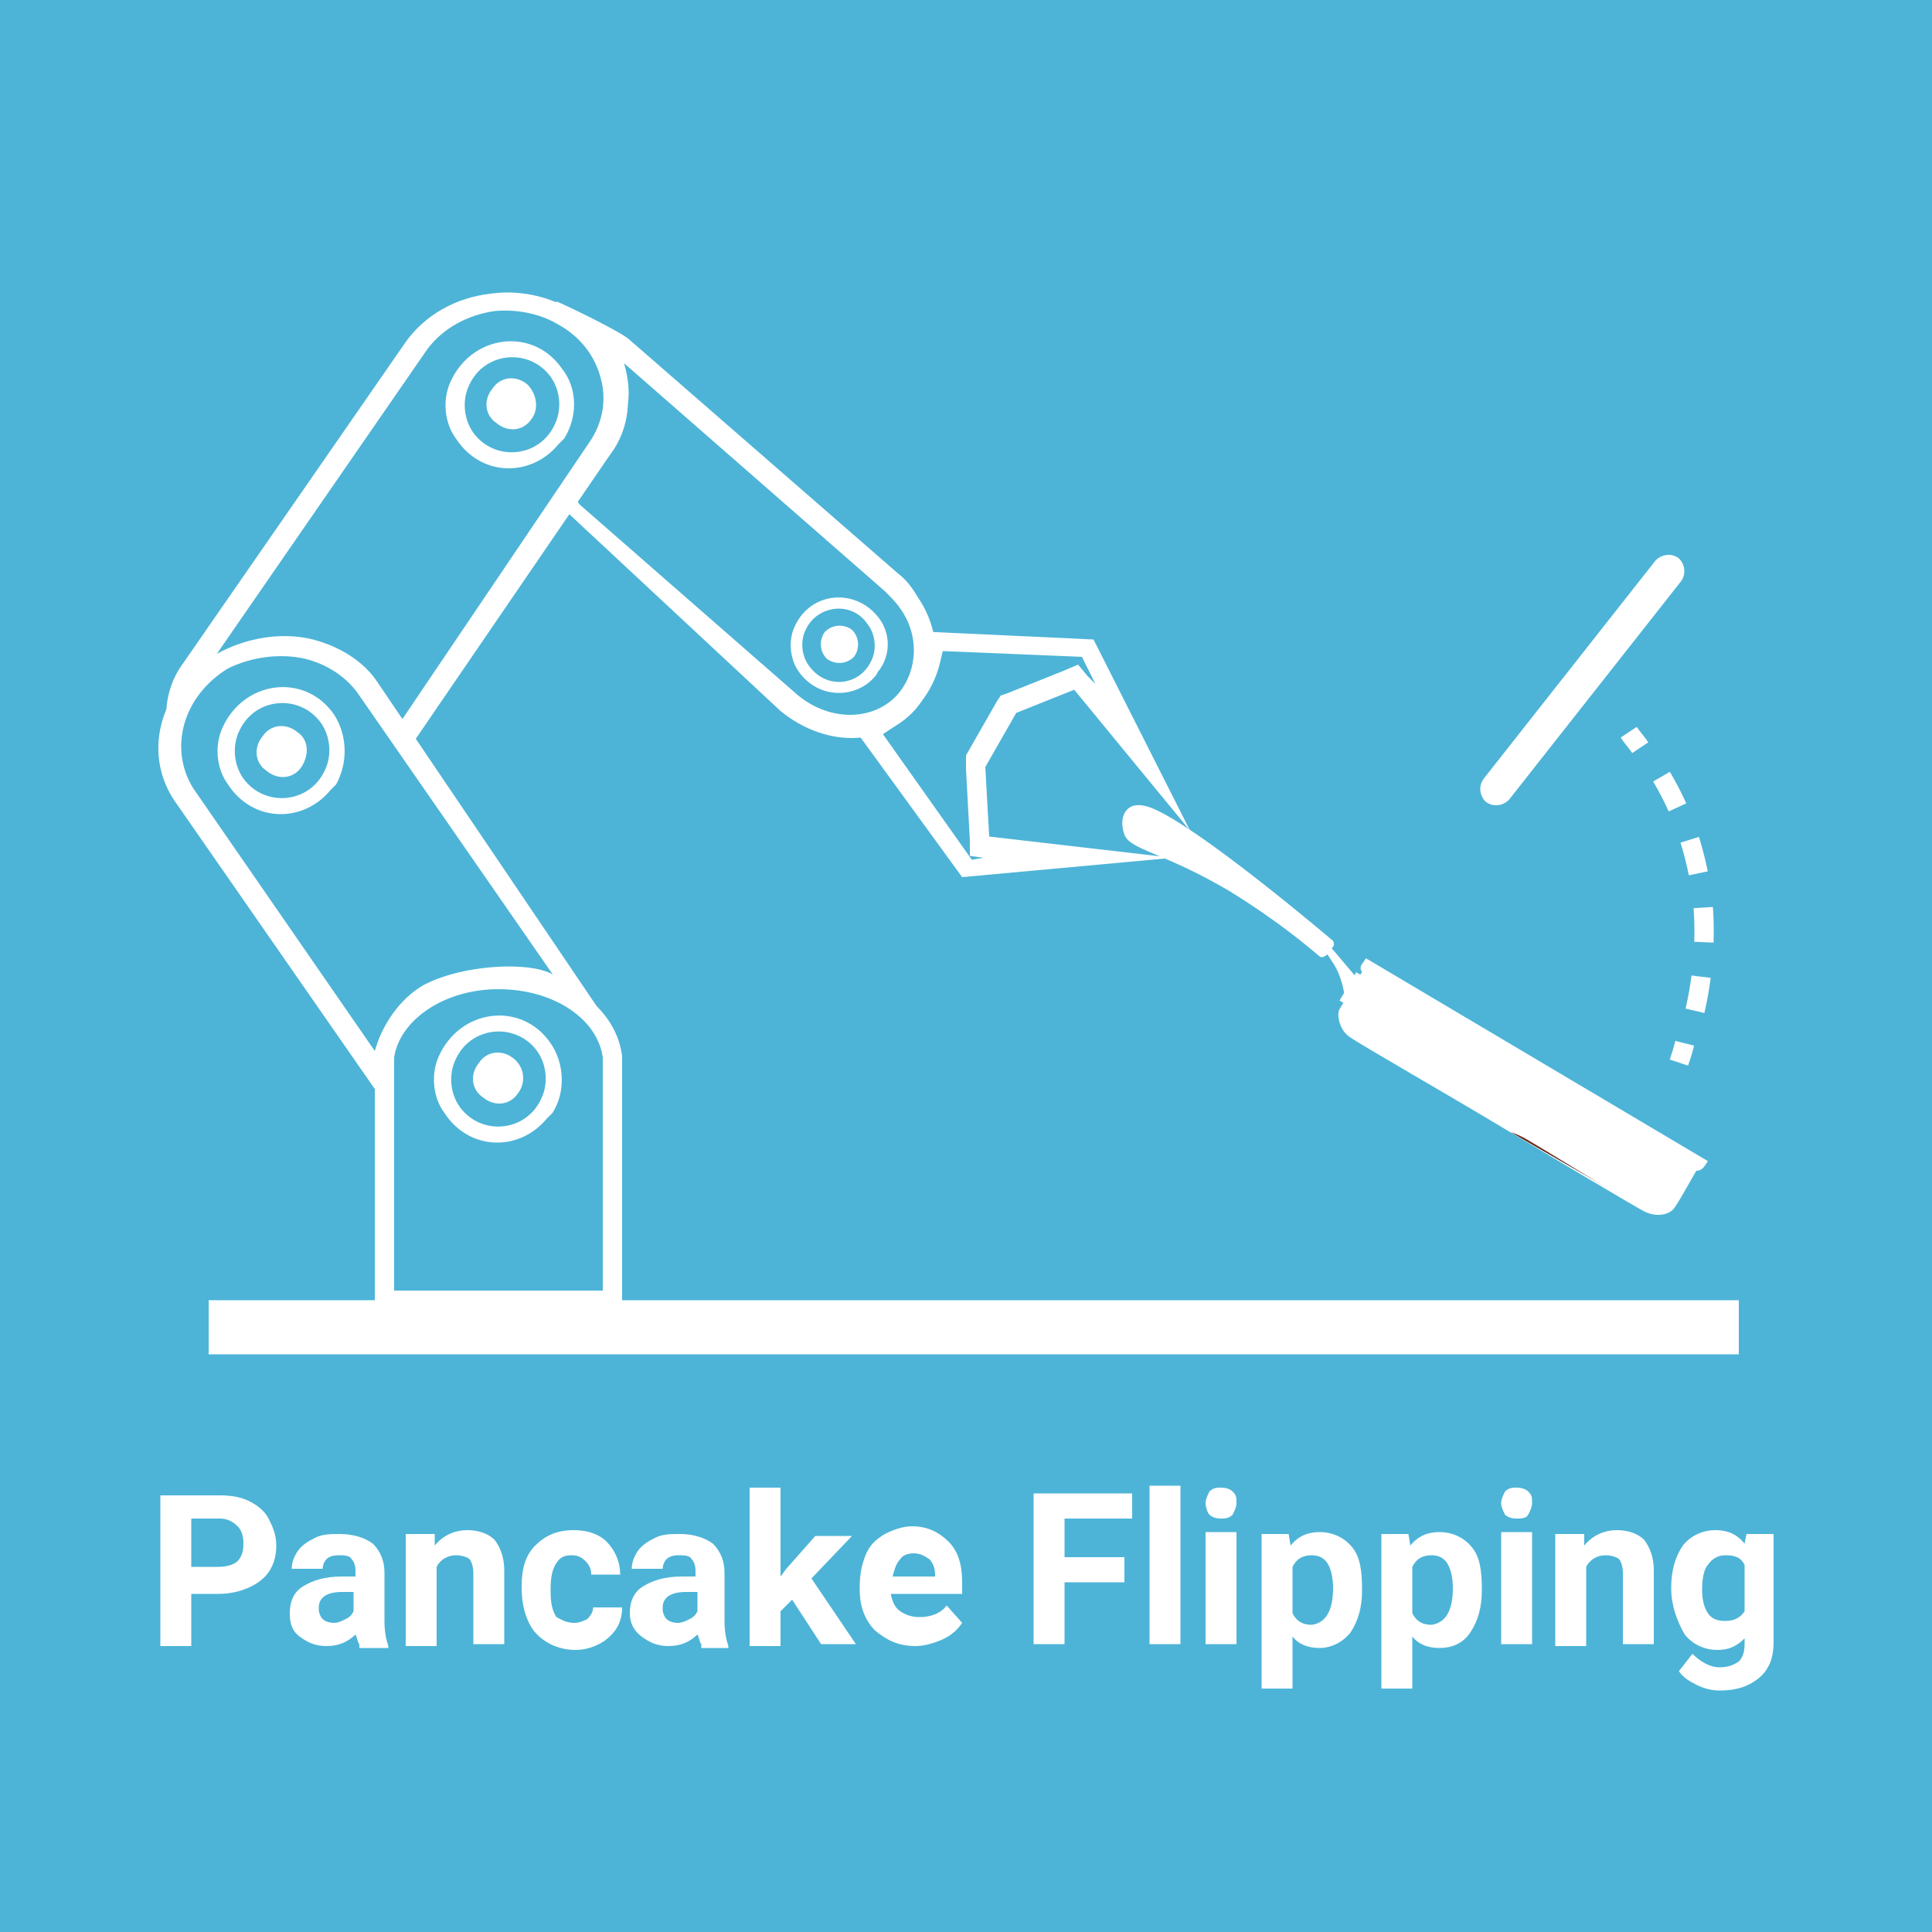 <?xml version="1.0" encoding="utf-8"?>
<!-- Generator: Adobe Illustrator 26.0.2, SVG Export Plug-In . SVG Version: 6.00 Build 0)  -->
<svg version="1.1" id="Layer_1" xmlns="http://www.w3.org/2000/svg" xmlns:xlink="http://www.w3.org/1999/xlink" x="0px" y="0px"
	 viewBox="0 0 100 100" style="enable-background:new 0 0 100 100;" xml:space="preserve">
<style type="text/css">
	.st0{fill:#4DB4D7;}
	.st1{fill:#FFFFFF;}
	.st2{fill:none;stroke:#FFFFFF;stroke-miterlimit:10;}
	.st3{fill:#682F1F;}
	.st4{fill:none;stroke:#FFFFFF;stroke-miterlimit:10;stroke-dasharray:1.793,1.793;}
	.st5{enable-background:new    ;}
</style>
<rect class="st0" width="100" height="100"/>
<rect x="10.8" y="67.3" class="st1" width="79.2" height="2.8"/>
<path class="st1" d="M29.2,25.1c2.1-1.2,2-2.4,2.2-4.4c0.1-1.1-0.2-2.2-0.9-3.2l-1.7-1.2v-0.7c0.5,0.2,3.4,1.6,3.8,2l13.9,12.1
	c0.4,0.3,0.7,0.7,1,1.2c1.3,1.9,1.2,4.2-0.1,5.8c-0.8,0.9-2,1.5-3.3,1.5s-2.6-0.5-3.7-1.4L28.7,25.9 M32.3,18.8
	c0.2,0.7,0.3,1.4,0.2,2.1c-0.1,1.7-1,3.1-2.3,3.9c-0.5,0.3-0.6,1-0.1,1.4l11.1,9.7C42,36.6,43,37,44,37s1.9-0.4,2.5-1.1
	c1-1.2,1.1-3,0.1-4.4c-0.2-0.3-0.5-0.6-0.8-0.9L32.3,18.8z"/>
<g>
	<path class="st1" d="M48.8,33.7L56,34l0.7,1.4L56.3,35l-0.5-0.6l-0.7,0.3l-3,1.2L51.8,36l-0.2,0.3L50,39.1v0.4v0.3l0.2,3.7v0.8
		l0.7,0.1l-0.6,0.1L45.7,38l0.6-0.4c1.2-0.8,2.1-2,2.4-3.5L48.8,33.7 M48,32.7L47.7,34c-0.3,1.2-1,2.2-2,2.8l-1.5,0.9l5.6,7.7
		l10.9-1l-9.5-1.1L51,39.7l1.6-2.8l3-1.2l6,7.3l-5-9.9L48,32.7L48,32.7z"/>
</g>
<path class="st1" d="M10.6,34.8c0-0.1,0.1-0.1,0.1-0.2l11.4-16.5c0.8-1.1,2.1-1.8,3.5-2c1.1-0.1,2.3,0.1,3.3,0.7
	c1.1,0.6,1.9,1.6,2.2,2.8c0.3,1.1,0.1,2.3-0.6,3.3L20.3,38l0.7,1l10.6-15.5c0.9-1.2,1.1-2.7,0.7-4.1c-0.4-1.4-1.4-2.6-2.8-3.4
	c-1.2-0.7-2.7-1-4.1-0.8c-1.8,0.2-3.4,1.1-4.4,2.5L9.5,34.3c-0.9,1.2-1.1,2.7-0.7,4.1"/>
<path class="st1" d="M20,55.4c-0.3,0.6,0.2,0-0.3,1.4L9,41.4c-1.7-2.6-0.6-6,2.3-7.6c1.5-0.8,3.3-1.1,4.9-0.7
	c1.5,0.4,2.7,1.2,3.4,2.3l11.5,17c-3.5-1.8-5.9-2.4-8.9-0.7C20.8,52.5,20.7,53.4,20,55.4z M19.4,54.4c0.4-1.4,1.3-2.7,2.5-3.4
	c2.4-1.3,7.1-1.3,7.1,0L18.6,36c-0.6-0.9-1.6-1.6-2.8-1.9c-1.3-0.3-2.8-0.1-4,0.5C9.5,36,8.7,38.7,10,40.8"/>
<g>
	<path class="st2" d="M31.7,54.7c-0.3-2.3-2.8-4-5.9-4s-5.6,1.8-5.9,4l0,0v12.6h11.8V54.7L31.7,54.7z"/>
</g>
<g>
	<g>
		<path class="st1" d="M88.4,60.1l-0.2,0.3c-0.1,0.1-0.2,0.2-0.4,0.2c-0.3,0.5-1,1.8-1.2,2c-0.3,0.3-0.9,0.4-1.5,0.1
			c-0.4-0.2-5.1-3-7.6-4.5s-7.2-4.2-7.6-4.5c-0.5-0.3-0.7-1-0.6-1.4c0.1-0.2,0.9-1.5,1.2-2c-0.1-0.1-0.1-0.3,0-0.4l0.2-0.3
			L88.4,60.1z"/>
	</g>
	<g>
		<g>
			<path class="st3" d="M78.9,58.9c1.2,0.7,2.8,1.7,4.3,2.6c-1.5-0.9-3.5-2-5-2.9C78.5,58.7,78.7,58.8,78.9,58.9z"/>
		</g>
	</g>
	<g>
		<rect x="69.1" y="51" transform="matrix(0.507 -0.862 0.862 0.507 -9.661 85.496)" class="st1" width="1.7" height="0.3"/>
	</g>
	<g>
		<path class="st1" d="M70.3,50.7c0,0-0.6-0.7-1.1-1.3s-1.1-1.1-1.1-1.1l-0.2,0.3c0,0,0.6,0.4,1,1.1c0.6,0.8,0.7,1.9,0.7,1.9
			L70.3,50.7z"/>
	</g>
	<g>
		<path class="st1" d="M69,49l-0.3,0.4c-0.1,0.1-0.3,0.2-0.4,0.1c-0.6-0.5-2.1-1.8-4.7-3.4c-3.4-2-5.1-2.1-5.4-2.9
			c-0.3-0.8,0-1.7,1-1.5c1.8,0.3,8.5,5.9,9.8,7C69,48.7,69.1,48.9,69,49z"/>
	</g>
</g>
<path class="st1" d="M85.7,29l-8.9,11.3c-0.3,0.4-0.2,0.9,0.1,1.2l0,0c0.4,0.3,0.9,0.2,1.2-0.1L87,30.1c0.3-0.4,0.2-0.9-0.1-1.2
	C86.5,28.6,86,28.7,85.7,29z"/>
<g>
	<g>
		<path class="st2" d="M84.3,37.9c0.2,0.3,0.4,0.5,0.6,0.8"/>
		<path class="st4" d="M86,40.2c1,1.7,1.7,3.5,2.1,6.1c0.3,2.7-0.1,5.2-0.6,6.9"/>
		<path class="st2" d="M87.2,54c-0.1,0.4-0.2,0.7-0.3,1"/>
	</g>
</g>
<g>
	<path class="st1" d="M26.6,54.8c-0.6-0.5-1.4-0.4-1.8,0.2c-0.5,0.6-0.4,1.4,0.2,1.8c0.6,0.5,1.4,0.4,1.8-0.2
		C27.2,56.1,27.2,55.3,26.6,54.8z"/>
	<path class="st1" d="M28.5,54c-1.5-2.2-4.7-1.8-5.8,0.7c-0.4,0.9-0.3,2.1,0.3,2.9c1.3,2,3.9,2,5.3,0.3c0.1-0.1,0.2-0.2,0.3-0.3
		C29.3,56.5,29.2,55,28.5,54z M28,56.9c-0.8,1.7-3.1,1.9-4.2,0.4c-0.5-0.7-0.6-1.7-0.2-2.5c0.8-1.7,3.1-1.9,4.2-0.4
		C28.3,55.1,28.4,56.1,28,56.9z"/>
</g>
<g class="st5">
	<path class="st1" d="M9.9,82.4v2.8H8.3v-7.8h3.1c0.6,0,1.1,0.1,1.5,0.3c0.4,0.2,0.8,0.5,1,0.9s0.4,0.8,0.4,1.4
		c0,0.8-0.3,1.4-0.8,1.8c-0.5,0.4-1.3,0.7-2.2,0.7H9.9z M9.9,81.1h1.4c0.4,0,0.8-0.1,1-0.3c0.2-0.2,0.3-0.5,0.3-0.9
		c0-0.4-0.1-0.7-0.3-0.9s-0.5-0.4-0.9-0.4H9.9V81.1z"/>
	<path class="st1" d="M18.6,85.1c-0.1-0.1-0.1-0.3-0.2-0.5c-0.4,0.4-0.9,0.6-1.5,0.6c-0.6,0-1-0.2-1.4-0.5C15.1,84.4,15,84,15,83.5
		c0-0.6,0.2-1.1,0.7-1.4c0.5-0.3,1.1-0.5,2-0.5h0.7v-0.3c0-0.3-0.1-0.5-0.2-0.6c-0.1-0.2-0.4-0.2-0.7-0.2c-0.3,0-0.5,0.1-0.6,0.2
		c-0.1,0.1-0.2,0.3-0.2,0.5h-1.6c0-0.3,0.1-0.6,0.3-0.9c0.2-0.3,0.5-0.5,0.9-0.7s0.8-0.2,1.3-0.2c0.7,0,1.3,0.2,1.7,0.5
		c0.4,0.4,0.6,0.9,0.6,1.5v2.5c0,0.6,0.1,1,0.2,1.3v0.1H18.6z M17.3,84c0.2,0,0.4-0.1,0.6-0.2c0.2-0.1,0.3-0.2,0.4-0.4v-1h-0.6
		c-0.8,0-1.2,0.3-1.2,0.8l0,0.1c0,0.2,0.1,0.4,0.2,0.5S17,84,17.3,84z"/>
	<path class="st1" d="M22.5,79.3l0,0.7c0.4-0.5,1-0.8,1.7-0.8c0.6,0,1.1,0.2,1.4,0.5c0.3,0.4,0.5,0.9,0.5,1.6v3.8h-1.6v-3.7
		c0-0.3-0.1-0.6-0.2-0.7s-0.4-0.2-0.7-0.2c-0.4,0-0.8,0.2-1,0.6v4.1h-1.6v-5.8H22.5z"/>
	<path class="st1" d="M29.7,84c0.3,0,0.5-0.1,0.7-0.2c0.2-0.2,0.3-0.4,0.3-0.6h1.5c0,0.4-0.1,0.8-0.3,1.1c-0.2,0.3-0.5,0.6-0.9,0.8
		c-0.4,0.2-0.8,0.3-1.2,0.3c-0.8,0-1.5-0.3-2-0.8S27,83.2,27,82.2v-0.1c0-0.9,0.2-1.6,0.7-2.1c0.5-0.5,1.1-0.8,2-0.8
		c0.7,0,1.3,0.2,1.7,0.6c0.4,0.4,0.7,1,0.7,1.7h-1.5c0-0.3-0.1-0.5-0.3-0.7c-0.2-0.2-0.4-0.3-0.7-0.3c-0.4,0-0.6,0.1-0.8,0.4
		c-0.2,0.3-0.3,0.7-0.3,1.3v0.2c0,0.6,0.1,1,0.3,1.3C29,83.8,29.3,84,29.7,84z"/>
	<path class="st1" d="M36.3,85.1c-0.1-0.1-0.1-0.3-0.2-0.5c-0.4,0.4-0.9,0.6-1.5,0.6c-0.6,0-1-0.2-1.4-0.5c-0.4-0.3-0.6-0.7-0.6-1.2
		c0-0.6,0.2-1.1,0.7-1.4c0.5-0.3,1.1-0.5,2-0.5h0.7v-0.3c0-0.3-0.1-0.5-0.2-0.6c-0.1-0.2-0.4-0.2-0.7-0.2c-0.3,0-0.5,0.1-0.6,0.2
		c-0.1,0.1-0.2,0.3-0.2,0.5h-1.6c0-0.3,0.1-0.6,0.3-0.9c0.2-0.3,0.5-0.5,0.9-0.7s0.8-0.2,1.3-0.2c0.7,0,1.3,0.2,1.7,0.5
		c0.4,0.4,0.6,0.9,0.6,1.5v2.5c0,0.6,0.1,1,0.2,1.3v0.1H36.3z M35.1,84c0.2,0,0.4-0.1,0.6-0.2c0.2-0.1,0.3-0.2,0.4-0.4v-1h-0.6
		c-0.8,0-1.2,0.3-1.2,0.8l0,0.1c0,0.2,0.1,0.4,0.2,0.5S34.8,84,35.1,84z"/>
	<path class="st1" d="M41,82.8l-0.6,0.6v1.8h-1.6v-8.2h1.6v4.6l0.3-0.4l1.5-1.7h1.9L42,81.7l2.3,3.4h-1.8L41,82.8z"/>
	<path class="st1" d="M47.4,85.2c-0.9,0-1.5-0.3-2.1-0.8c-0.5-0.5-0.8-1.2-0.8-2.1v-0.2c0-0.6,0.1-1.1,0.3-1.6s0.5-0.8,1-1.1
		c0.4-0.2,0.9-0.4,1.4-0.4c0.8,0,1.4,0.3,1.9,0.8c0.5,0.5,0.7,1.2,0.7,2.1v0.6h-3.7c0.1,0.4,0.2,0.7,0.5,0.9c0.3,0.2,0.6,0.3,1,0.3
		c0.6,0,1.1-0.2,1.4-0.6l0.8,0.9c-0.2,0.3-0.5,0.6-0.9,0.8S47.9,85.2,47.4,85.2z M47.3,80.4c-0.3,0-0.6,0.1-0.7,0.3
		c-0.2,0.2-0.3,0.5-0.4,0.9h2.2v-0.1c0-0.3-0.1-0.6-0.3-0.8C47.8,80.5,47.6,80.4,47.3,80.4z"/>
	<path class="st1" d="M58.2,81.9h-3.1v3.2h-1.6v-7.8h5.1v1.3h-3.5v2h3.1V81.9z"/>
	<path class="st1" d="M61.1,85.1h-1.6v-8.2h1.6V85.1z"/>
	<path class="st1" d="M62.4,77.8c0-0.2,0.1-0.4,0.2-0.6c0.2-0.2,0.4-0.2,0.6-0.2c0.3,0,0.5,0.1,0.6,0.2c0.2,0.2,0.2,0.3,0.2,0.6
		c0,0.2-0.1,0.4-0.2,0.6c-0.2,0.2-0.4,0.2-0.6,0.2c-0.3,0-0.5-0.1-0.6-0.2S62.4,78,62.4,77.8z M64,85.1h-1.6v-5.8H64V85.1z"/>
	<path class="st1" d="M70.5,82.3c0,0.9-0.2,1.6-0.6,2.2c-0.4,0.5-1,0.8-1.6,0.8c-0.6,0-1.1-0.2-1.4-0.6v2.7h-1.6v-8h1.4l0.1,0.6
		c0.4-0.5,0.9-0.7,1.5-0.7c0.7,0,1.3,0.3,1.7,0.8S70.5,81.3,70.5,82.3L70.5,82.3z M69,82.2c0-0.5-0.1-1-0.3-1.3
		c-0.2-0.3-0.5-0.4-0.8-0.4c-0.5,0-0.8,0.2-1,0.6v2.4c0.2,0.4,0.5,0.6,1,0.6C68.6,84,69,83.4,69,82.2z"/>
	<path class="st1" d="M76.7,82.3c0,0.9-0.2,1.6-0.6,2.2s-1,0.8-1.6,0.8c-0.6,0-1.1-0.2-1.4-0.6v2.7h-1.6v-8h1.4l0.1,0.6
		c0.4-0.5,0.9-0.7,1.5-0.7c0.7,0,1.3,0.3,1.7,0.8S76.7,81.3,76.7,82.3L76.7,82.3z M75.2,82.2c0-0.5-0.1-1-0.3-1.3
		c-0.2-0.3-0.5-0.4-0.8-0.4c-0.5,0-0.8,0.2-1,0.6v2.4c0.2,0.4,0.5,0.6,1,0.6C74.8,84,75.2,83.4,75.2,82.2z"/>
	<path class="st1" d="M77.7,77.8c0-0.2,0.1-0.4,0.2-0.6c0.2-0.2,0.4-0.2,0.6-0.2c0.3,0,0.5,0.1,0.6,0.2c0.2,0.2,0.2,0.3,0.2,0.6
		c0,0.2-0.1,0.4-0.2,0.6s-0.4,0.2-0.6,0.2c-0.3,0-0.5-0.1-0.6-0.2C77.8,78.2,77.7,78,77.7,77.8z M79.3,85.1h-1.6v-5.8h1.6V85.1z"/>
	<path class="st1" d="M82,79.3l0,0.7c0.4-0.5,1-0.8,1.7-0.8c0.6,0,1.1,0.2,1.4,0.5c0.3,0.4,0.5,0.9,0.5,1.6v3.8H84v-3.7
		c0-0.3-0.1-0.6-0.2-0.7c-0.1-0.1-0.4-0.2-0.7-0.2c-0.4,0-0.8,0.2-1,0.6v4.1h-1.6v-5.8H82z"/>
	<path class="st1" d="M86.5,82.2c0-0.9,0.2-1.6,0.6-2.2c0.4-0.5,1-0.8,1.7-0.8c0.6,0,1.1,0.2,1.5,0.7l0.1-0.5h1.4v5.6
		c0,0.5-0.1,1-0.3,1.3c-0.2,0.4-0.6,0.7-1,0.9c-0.4,0.2-0.9,0.3-1.5,0.3c-0.4,0-0.8-0.1-1.2-0.3c-0.4-0.2-0.7-0.4-0.9-0.7l0.7-0.9
		c0.4,0.4,0.9,0.7,1.4,0.7c0.4,0,0.7-0.1,1-0.3c0.2-0.2,0.3-0.5,0.3-0.9v-0.3c-0.4,0.4-0.8,0.6-1.4,0.6c-0.7,0-1.3-0.3-1.7-0.8
		C86.8,83.9,86.5,83.1,86.5,82.2L86.5,82.2z M88.1,82.3c0,0.5,0.1,0.9,0.3,1.2c0.2,0.3,0.5,0.4,0.9,0.4c0.5,0,0.8-0.2,1-0.5V81
		c-0.2-0.4-0.5-0.5-1-0.5c-0.4,0-0.7,0.2-0.9,0.5C88.2,81.2,88.1,81.7,88.1,82.3z"/>
</g>
<g>
	<path class="st1" d="M15.4,37.9c-0.6-0.5-1.4-0.4-1.8,0.2c-0.5,0.6-0.4,1.4,0.2,1.8c0.6,0.5,1.4,0.4,1.8-0.2S16,38.3,15.4,37.9z"/>
	<path class="st1" d="M17.3,37c-1.5-2.2-4.7-1.8-5.8,0.7c-0.4,0.9-0.3,2.1,0.3,2.9c1.3,2,3.9,2,5.3,0.3c0.1-0.1,0.2-0.2,0.3-0.3
		C18,39.5,18,38.1,17.3,37z M16.8,39.9c-0.8,1.7-3.1,1.9-4.2,0.4c-0.5-0.7-0.6-1.7-0.2-2.5c0.8-1.7,3.1-1.9,4.2-0.4
		C17.1,38.1,17.2,39.1,16.8,39.9z"/>
</g>
<g>
	<path class="st1" d="M27.3,19.9c-0.6-0.5-1.4-0.4-1.8,0.2c-0.5,0.6-0.4,1.4,0.2,1.8c0.6,0.5,1.4,0.4,1.8-0.2
		C27.9,21.2,27.8,20.4,27.3,19.9z"/>
	<path class="st1" d="M29.1,19.1c-1.5-2.2-4.7-1.8-5.8,0.7c-0.4,0.9-0.3,2.1,0.3,2.9c1.3,2,3.9,2,5.3,0.3c0.1-0.1,0.2-0.2,0.3-0.3
		C29.9,21.6,29.9,20.1,29.1,19.1z M28.7,22c-0.8,1.7-3.1,1.9-4.2,0.4c-0.5-0.7-0.6-1.7-0.2-2.5c0.8-1.7,3.1-1.9,4.2-0.4
		C29,20.2,29.1,21.2,28.7,22z"/>
</g>
<g>
	<path class="st1" d="M44.1,32.6c-0.4-0.3-1-0.3-1.4,0.1c-0.3,0.4-0.3,1,0.1,1.4c0.4,0.3,1,0.3,1.4-0.1C44.5,33.6,44.5,33,44.1,32.6
		z"/>
	<path class="st1" d="M45.5,32c-1.2-1.6-3.6-1.4-4.4,0.5c-0.3,0.7-0.2,1.6,0.2,2.2c1,1.5,3,1.5,4,0.3c0.1-0.1,0.1-0.2,0.2-0.3
		C46.1,33.9,46.1,32.8,45.5,32z M45.1,34.2c-0.6,1.3-2.3,1.5-3.2,0.3c-0.4-0.5-0.5-1.3-0.2-1.9c0.6-1.3,2.4-1.5,3.2-0.3
		C45.3,32.8,45.4,33.6,45.1,34.2z"/>
</g>
</svg>
